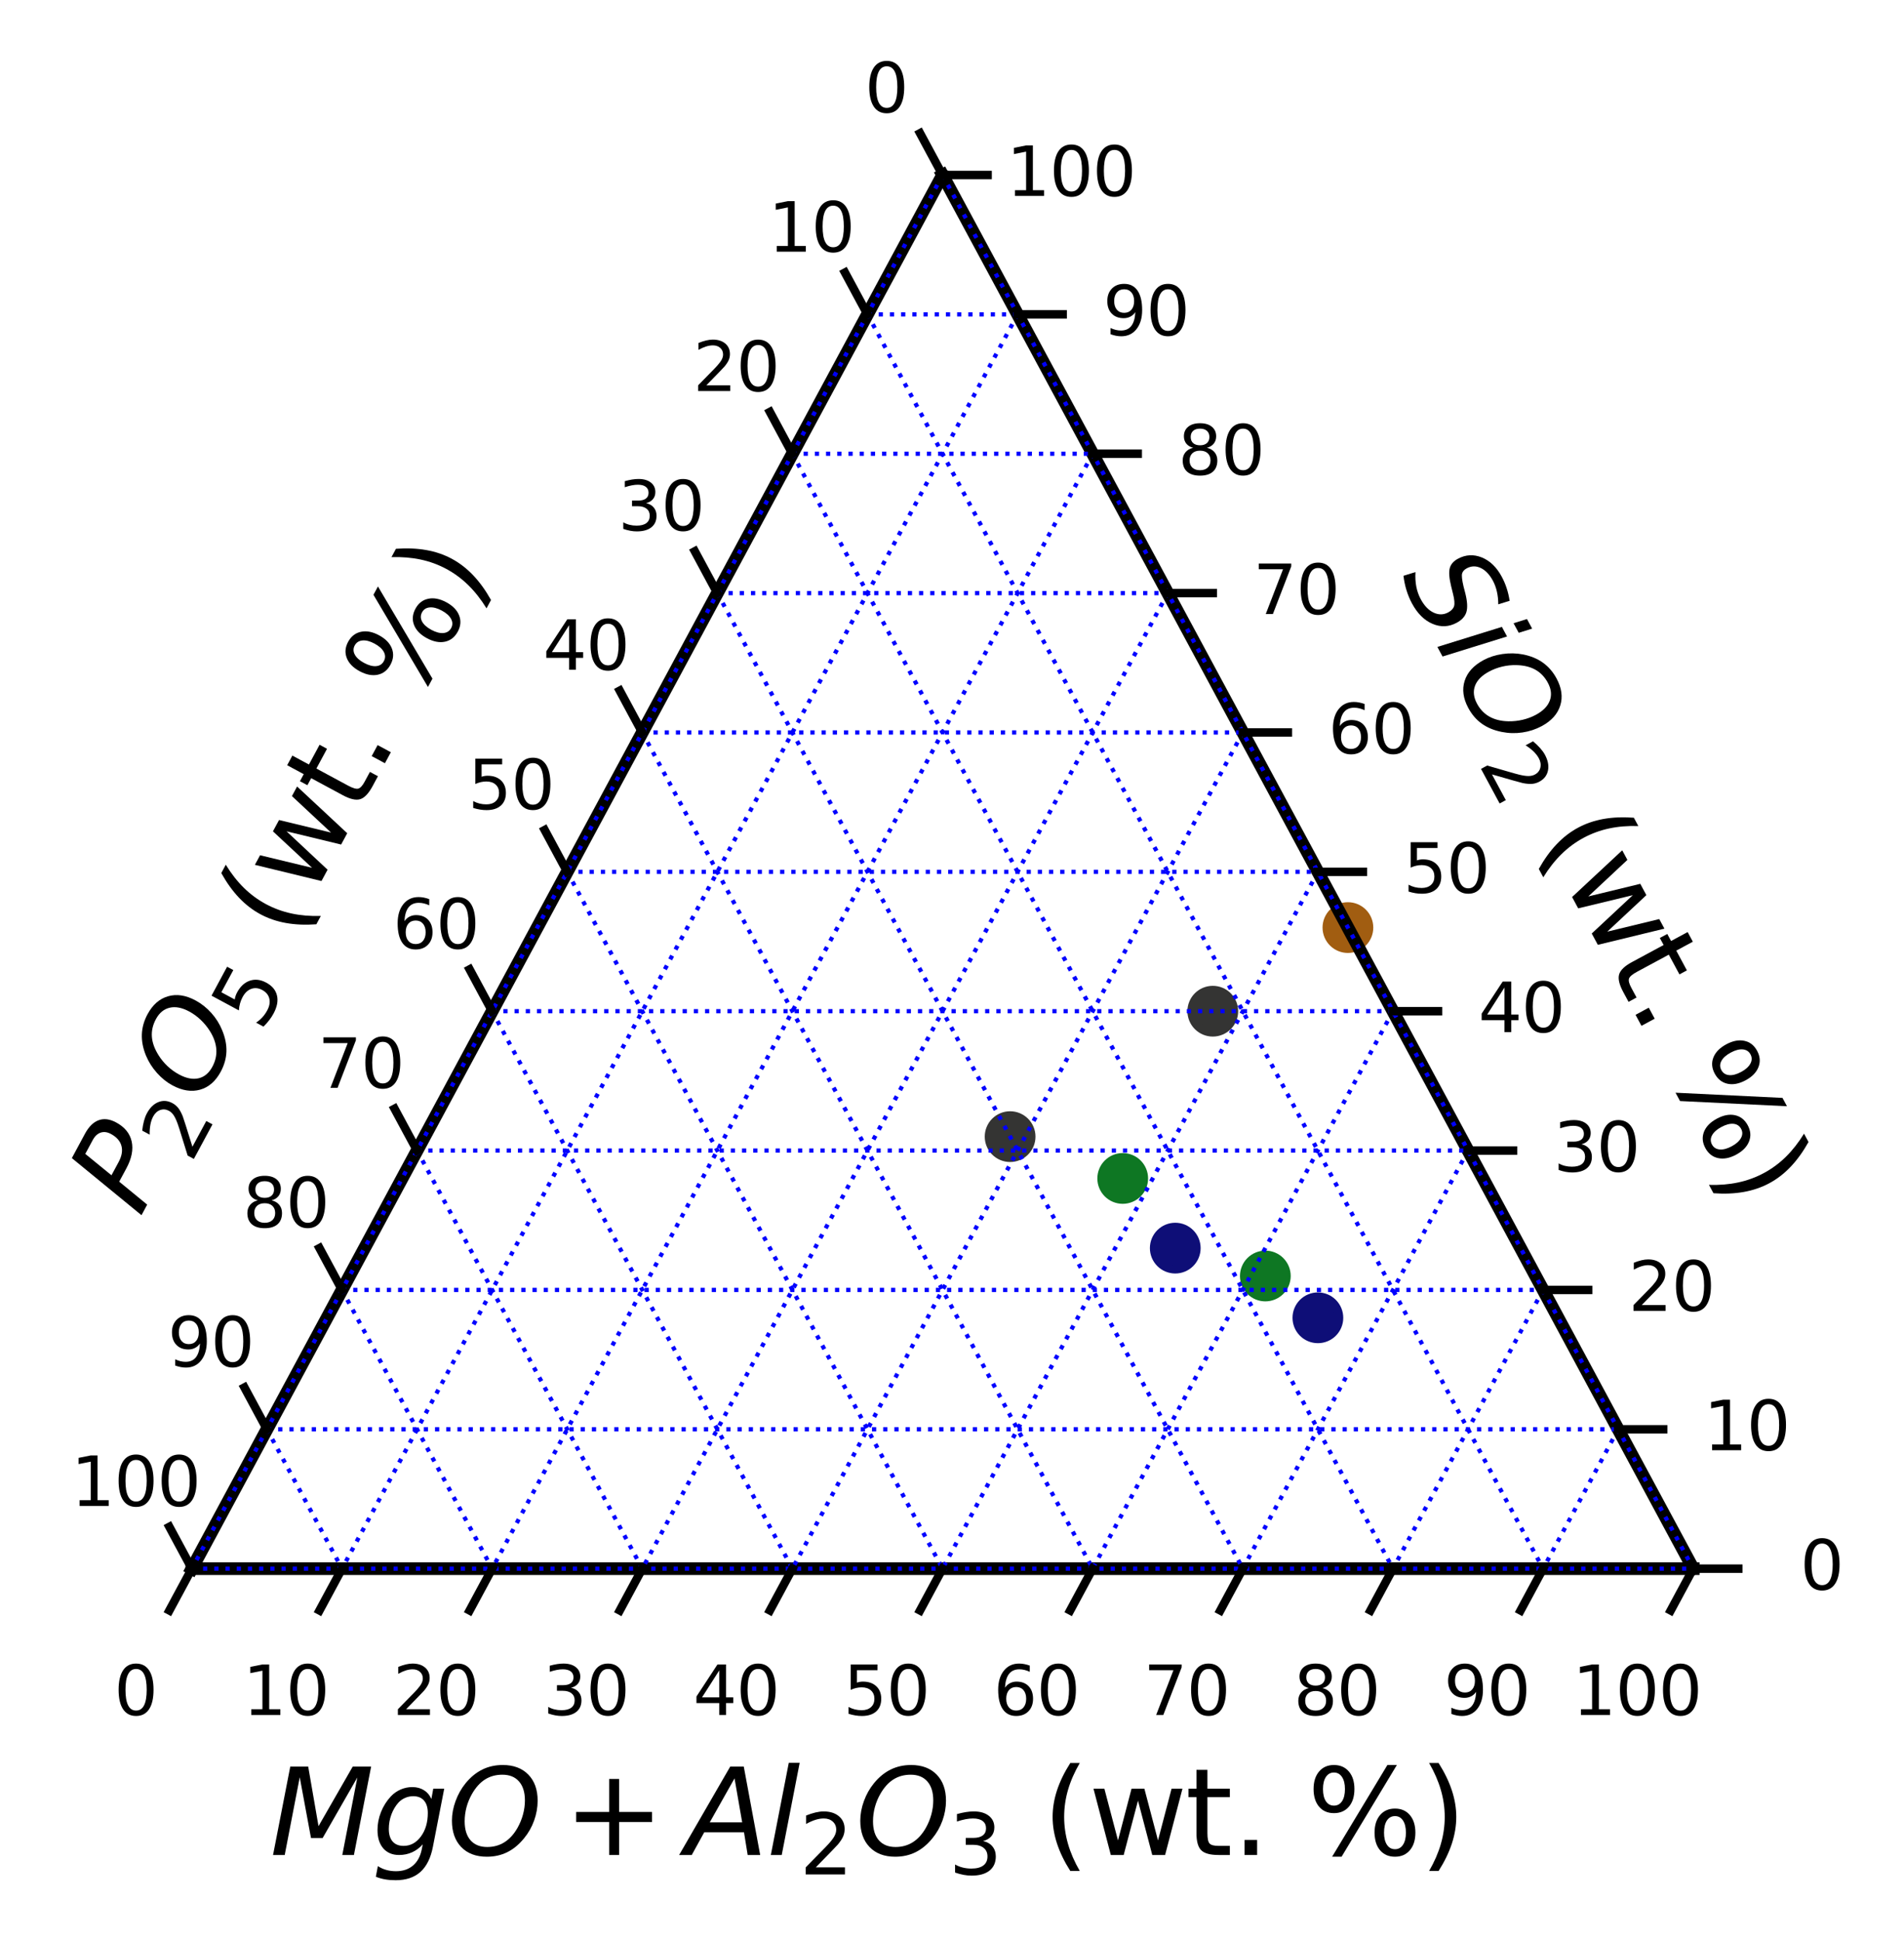 <?xml version="1.0" encoding="utf-8" standalone="no"?>
<!DOCTYPE svg PUBLIC "-//W3C//DTD SVG 1.1//EN"
  "http://www.w3.org/Graphics/SVG/1.1/DTD/svg11.dtd">
<svg xmlns:xlink="http://www.w3.org/1999/xlink" width="225.162pt" height="229.459pt" viewBox="0 0 225.162 229.459" xmlns="http://www.w3.org/2000/svg" version="1.1">
 <defs>
  <style type="text/css">*{stroke-linejoin: round; stroke-linecap: butt}</style>
 </defs>
 <g id="figure_1">
  <g id="patch_1">
   <path d="M 0 229.459 
L 225.162 229.459 
L 225.162 0 
L 0 0 
z
" style="fill: #ffffff"/>
  </g>
  <g id="axes_1">
   <g id="patch_2">
    <path d="M 200.236 185.463 
L 111.464 20.693 
L 22.691 185.463 
z
" clip-path="url(#pfdb147fdf9)" style="fill: #ffffff; opacity: 0.7; stroke: #ffffff; stroke-linejoin: miter"/>
   </g>
   <g id="PathCollection_1">
    <defs>
     <path id="me66c48fd98" d="M 0 2.5 
C 0.663 2.5 1.299 2.237 1.768 1.768 
C 2.237 1.299 2.5 0.663 2.5 0 
C 2.5 -0.663 2.237 -1.299 1.768 -1.768 
C 1.299 -2.237 0.663 -2.5 0 -2.5 
C -0.663 -2.5 -1.299 -2.237 -1.768 -1.768 
C -2.237 -1.299 -2.5 -0.663 -2.5 0 
C -2.5 0.663 -2.237 1.299 -1.768 1.768 
C -1.299 2.237 -0.663 2.5 0 2.5 
z
" style="stroke: #0e0e77"/>
    </defs>
    <g clip-path="url(#pfdb147fdf9)">
     <use xlink:href="#me66c48fd98" x="155.85" y="155.805" style="fill: #0e0e77; stroke: #0e0e77"/>
     <use xlink:href="#me66c48fd98" x="138.983" y="147.566" style="fill: #0e0e77; stroke: #0e0e77"/>
    </g>
   </g>
   <g id="PathCollection_2">
    <defs>
     <path id="mbbf8be7f3f" d="M 0 2.5 
C 0.663 2.5 1.299 2.237 1.768 1.768 
C 2.237 1.299 2.5 0.663 2.5 0 
C 2.5 -0.663 2.237 -1.299 1.768 -1.768 
C 1.299 -2.237 0.663 -2.5 0 -2.5 
C -0.663 -2.5 -1.299 -2.237 -1.768 -1.768 
C -2.237 -1.299 -2.5 -0.663 -2.5 0 
C -2.5 0.663 -2.237 1.299 -1.768 1.768 
C -1.299 2.237 -0.663 2.5 0 2.5 
z
" style="stroke: #0e7723"/>
    </defs>
    <g clip-path="url(#pfdb147fdf9)">
     <use xlink:href="#mbbf8be7f3f" x="149.636" y="150.862" style="fill: #0e7723; stroke: #0e7723"/>
     <use xlink:href="#mbbf8be7f3f" x="132.769" y="139.328" style="fill: #0e7723; stroke: #0e7723"/>
    </g>
   </g>
   <g id="PathCollection_3">
    <defs>
     <path id="m3e934ba35f" d="M 0 2.5 
C 0.663 2.5 1.299 2.237 1.768 1.768 
C 2.237 1.299 2.5 0.663 2.5 0 
C 2.5 -0.663 2.237 -1.299 1.768 -1.768 
C 1.299 -2.237 0.663 -2.5 0 -2.5 
C -0.663 -2.5 -1.299 -2.237 -1.768 -1.768 
C -2.237 -1.299 -2.5 -0.663 -2.5 0 
C -2.5 0.663 -2.237 1.299 -1.768 1.768 
C -1.299 2.237 -0.663 2.5 0 2.5 
z
" style="stroke: #a15d11"/>
    </defs>
    <g clip-path="url(#pfdb147fdf9)">
     <use xlink:href="#m3e934ba35f" x="159.401" y="109.669" style="fill: #a15d11; stroke: #a15d11"/>
    </g>
   </g>
   <g id="PathCollection_4">
    <defs>
     <path id="m6545274d21" d="M 0 2.5 
C 0.663 2.5 1.299 2.237 1.768 1.768 
C 2.237 1.299 2.5 0.663 2.5 0 
C 2.5 -0.663 2.237 -1.299 1.768 -1.768 
C 1.299 -2.237 0.663 -2.5 0 -2.5 
C -0.663 -2.5 -1.299 -2.237 -1.768 -1.768 
C -2.237 -1.299 -2.5 -0.663 -2.5 0 
C -2.5 0.663 -2.237 1.299 -1.768 1.768 
C -1.299 2.237 -0.663 2.5 0 2.5 
z
" style="stroke: #343433"/>
    </defs>
    <g clip-path="url(#pfdb147fdf9)">
     <use xlink:href="#m6545274d21" x="119.453" y="134.385" style="fill: #343433; stroke: #343433"/>
     <use xlink:href="#m6545274d21" x="143.422" y="119.555" style="fill: #343433; stroke: #343433"/>
    </g>
   </g>
   <g id="line2d_1">
    <path d="M 22.691 185.463 
L 200.236 185.463 
" clip-path="url(#pfdb147fdf9)" style="fill: none; stroke: #000000; stroke-width: 1.5; stroke-linecap: square"/>
   </g>
   <g id="line2d_2">
    <path d="M 111.464 20.693 
L 22.691 185.463 
" clip-path="url(#pfdb147fdf9)" style="fill: none; stroke: #000000; stroke-width: 1.5; stroke-linecap: square"/>
   </g>
   <g id="line2d_3">
    <path d="M 111.464 20.693 
L 200.236 185.463 
" clip-path="url(#pfdb147fdf9)" style="fill: none; stroke: #000000; stroke-width: 1.5; stroke-linecap: square"/>
   </g>
   <g id="line2d_4">
    <path d="M 22.691 185.463 
L 200.236 185.463 
" clip-path="url(#pfdb147fdf9)" style="fill: none; stroke-dasharray: 0.5,0.825; stroke-dashoffset: 0; stroke: #0000ff; stroke-width: 0.5"/>
   </g>
   <g id="line2d_5">
    <path d="M 31.568 168.986 
L 191.359 168.986 
" clip-path="url(#pfdb147fdf9)" style="fill: none; stroke-dasharray: 0.5,0.825; stroke-dashoffset: 0; stroke: #0000ff; stroke-width: 0.5"/>
   </g>
   <g id="line2d_6">
    <path d="M 40.446 152.509 
L 182.482 152.509 
" clip-path="url(#pfdb147fdf9)" style="fill: none; stroke-dasharray: 0.5,0.825; stroke-dashoffset: 0; stroke: #0000ff; stroke-width: 0.5"/>
   </g>
   <g id="line2d_7">
    <path d="M 49.323 136.032 
L 173.605 136.032 
" clip-path="url(#pfdb147fdf9)" style="fill: none; stroke-dasharray: 0.5,0.825; stroke-dashoffset: 0; stroke: #0000ff; stroke-width: 0.5"/>
   </g>
   <g id="line2d_8">
    <path d="M 58.2 119.555 
L 164.727 119.555 
" clip-path="url(#pfdb147fdf9)" style="fill: none; stroke-dasharray: 0.5,0.825; stroke-dashoffset: 0; stroke: #0000ff; stroke-width: 0.5"/>
   </g>
   <g id="line2d_9">
    <path d="M 67.077 103.078 
L 155.85 103.078 
" clip-path="url(#pfdb147fdf9)" style="fill: none; stroke-dasharray: 0.5,0.825; stroke-dashoffset: 0; stroke: #0000ff; stroke-width: 0.5"/>
   </g>
   <g id="line2d_10">
    <path d="M 75.955 86.601 
L 146.973 86.601 
" clip-path="url(#pfdb147fdf9)" style="fill: none; stroke-dasharray: 0.5,0.825; stroke-dashoffset: 0; stroke: #0000ff; stroke-width: 0.5"/>
   </g>
   <g id="line2d_11">
    <path d="M 84.832 70.124 
L 138.096 70.124 
" clip-path="url(#pfdb147fdf9)" style="fill: none; stroke-dasharray: 0.5,0.825; stroke-dashoffset: 0; stroke: #0000ff; stroke-width: 0.5"/>
   </g>
   <g id="line2d_12">
    <path d="M 93.709 53.647 
L 129.218 53.647 
" clip-path="url(#pfdb147fdf9)" style="fill: none; stroke-dasharray: 0.5,0.825; stroke-dashoffset: 0; stroke: #0000ff; stroke-width: 0.5"/>
   </g>
   <g id="line2d_13">
    <path d="M 102.586 37.17 
L 120.341 37.17 
" clip-path="url(#pfdb147fdf9)" style="fill: none; stroke-dasharray: 0.5,0.825; stroke-dashoffset: 0; stroke: #0000ff; stroke-width: 0.5"/>
   </g>
   <g id="line2d_14">
    <path d="M 111.464 20.693 
L 22.691 185.463 
" clip-path="url(#pfdb147fdf9)" style="fill: none; stroke-dasharray: 0.5,0.825; stroke-dashoffset: 0; stroke: #0000ff; stroke-width: 0.5"/>
   </g>
   <g id="line2d_15">
    <path d="M 111.464 20.693 
L 200.236 185.463 
" clip-path="url(#pfdb147fdf9)" style="fill: none; stroke-dasharray: 0.5,0.825; stroke-dashoffset: 0; stroke: #0000ff; stroke-width: 0.5"/>
   </g>
   <g id="line2d_16">
    <path d="M 120.341 37.17 
L 40.446 185.463 
" clip-path="url(#pfdb147fdf9)" style="fill: none; stroke-dasharray: 0.5,0.825; stroke-dashoffset: 0; stroke: #0000ff; stroke-width: 0.5"/>
   </g>
   <g id="line2d_17">
    <path d="M 102.586 37.17 
L 182.482 185.463 
" clip-path="url(#pfdb147fdf9)" style="fill: none; stroke-dasharray: 0.5,0.825; stroke-dashoffset: 0; stroke: #0000ff; stroke-width: 0.5"/>
   </g>
   <g id="line2d_18">
    <path d="M 129.218 53.647 
L 58.2 185.463 
" clip-path="url(#pfdb147fdf9)" style="fill: none; stroke-dasharray: 0.5,0.825; stroke-dashoffset: 0; stroke: #0000ff; stroke-width: 0.5"/>
   </g>
   <g id="line2d_19">
    <path d="M 93.709 53.647 
L 164.727 185.463 
" clip-path="url(#pfdb147fdf9)" style="fill: none; stroke-dasharray: 0.5,0.825; stroke-dashoffset: 0; stroke: #0000ff; stroke-width: 0.5"/>
   </g>
   <g id="line2d_20">
    <path d="M 138.096 70.124 
L 75.955 185.463 
" clip-path="url(#pfdb147fdf9)" style="fill: none; stroke-dasharray: 0.5,0.825; stroke-dashoffset: 0; stroke: #0000ff; stroke-width: 0.5"/>
   </g>
   <g id="line2d_21">
    <path d="M 84.832 70.124 
L 146.973 185.463 
" clip-path="url(#pfdb147fdf9)" style="fill: none; stroke-dasharray: 0.5,0.825; stroke-dashoffset: 0; stroke: #0000ff; stroke-width: 0.5"/>
   </g>
   <g id="line2d_22">
    <path d="M 146.973 86.601 
L 93.709 185.463 
" clip-path="url(#pfdb147fdf9)" style="fill: none; stroke-dasharray: 0.5,0.825; stroke-dashoffset: 0; stroke: #0000ff; stroke-width: 0.5"/>
   </g>
   <g id="line2d_23">
    <path d="M 75.955 86.601 
L 129.218 185.463 
" clip-path="url(#pfdb147fdf9)" style="fill: none; stroke-dasharray: 0.5,0.825; stroke-dashoffset: 0; stroke: #0000ff; stroke-width: 0.5"/>
   </g>
   <g id="line2d_24">
    <path d="M 155.85 103.078 
L 111.464 185.463 
" clip-path="url(#pfdb147fdf9)" style="fill: none; stroke-dasharray: 0.5,0.825; stroke-dashoffset: 0; stroke: #0000ff; stroke-width: 0.5"/>
   </g>
   <g id="line2d_25">
    <path d="M 67.077 103.078 
L 111.464 185.463 
" clip-path="url(#pfdb147fdf9)" style="fill: none; stroke-dasharray: 0.5,0.825; stroke-dashoffset: 0; stroke: #0000ff; stroke-width: 0.5"/>
   </g>
   <g id="line2d_26">
    <path d="M 164.727 119.555 
L 129.218 185.463 
" clip-path="url(#pfdb147fdf9)" style="fill: none; stroke-dasharray: 0.5,0.825; stroke-dashoffset: 0; stroke: #0000ff; stroke-width: 0.5"/>
   </g>
   <g id="line2d_27">
    <path d="M 58.2 119.555 
L 93.709 185.463 
" clip-path="url(#pfdb147fdf9)" style="fill: none; stroke-dasharray: 0.5,0.825; stroke-dashoffset: 0; stroke: #0000ff; stroke-width: 0.5"/>
   </g>
   <g id="line2d_28">
    <path d="M 173.605 136.032 
L 146.973 185.463 
" clip-path="url(#pfdb147fdf9)" style="fill: none; stroke-dasharray: 0.5,0.825; stroke-dashoffset: 0; stroke: #0000ff; stroke-width: 0.5"/>
   </g>
   <g id="line2d_29">
    <path d="M 49.323 136.032 
L 75.955 185.463 
" clip-path="url(#pfdb147fdf9)" style="fill: none; stroke-dasharray: 0.5,0.825; stroke-dashoffset: 0; stroke: #0000ff; stroke-width: 0.5"/>
   </g>
   <g id="line2d_30">
    <path d="M 182.482 152.509 
L 164.727 185.463 
" clip-path="url(#pfdb147fdf9)" style="fill: none; stroke-dasharray: 0.5,0.825; stroke-dashoffset: 0; stroke: #0000ff; stroke-width: 0.5"/>
   </g>
   <g id="line2d_31">
    <path d="M 40.446 152.509 
L 58.2 185.463 
" clip-path="url(#pfdb147fdf9)" style="fill: none; stroke-dasharray: 0.5,0.825; stroke-dashoffset: 0; stroke: #0000ff; stroke-width: 0.5"/>
   </g>
   <g id="line2d_32">
    <path d="M 191.359 168.986 
L 182.482 185.463 
" clip-path="url(#pfdb147fdf9)" style="fill: none; stroke-dasharray: 0.5,0.825; stroke-dashoffset: 0; stroke: #0000ff; stroke-width: 0.5"/>
   </g>
   <g id="line2d_33">
    <path d="M 31.568 168.986 
L 40.446 185.463 
" clip-path="url(#pfdb147fdf9)" style="fill: none; stroke-dasharray: 0.5,0.825; stroke-dashoffset: 0; stroke: #0000ff; stroke-width: 0.5"/>
   </g>
   <g id="line2d_34">
    <path d="M 200.236 185.463 
L 200.236 185.463 
" clip-path="url(#pfdb147fdf9)" style="fill: none; stroke-dasharray: 0.5,0.825; stroke-dashoffset: 0; stroke: #0000ff; stroke-width: 0.5"/>
   </g>
   <g id="line2d_35">
    <path d="M 22.691 185.463 
L 22.691 185.463 
" clip-path="url(#pfdb147fdf9)" style="fill: none; stroke-dasharray: 0.5,0.825; stroke-dashoffset: 0; stroke: #0000ff; stroke-width: 0.5"/>
   </g>
   <g id="line2d_36">
    <path d="M 200.236 185.463 
L 205.563 185.463 
" clip-path="url(#pfdb147fdf9)" style="fill: none; stroke: #000000; stroke-linecap: square"/>
   </g>
   <g id="line2d_37">
    <path d="M 191.359 168.986 
L 196.686 168.986 
" clip-path="url(#pfdb147fdf9)" style="fill: none; stroke: #000000; stroke-linecap: square"/>
   </g>
   <g id="line2d_38">
    <path d="M 182.482 152.509 
L 187.808 152.509 
" clip-path="url(#pfdb147fdf9)" style="fill: none; stroke: #000000; stroke-linecap: square"/>
   </g>
   <g id="line2d_39">
    <path d="M 173.605 136.032 
L 178.931 136.032 
" clip-path="url(#pfdb147fdf9)" style="fill: none; stroke: #000000; stroke-linecap: square"/>
   </g>
   <g id="line2d_40">
    <path d="M 164.727 119.555 
L 170.054 119.555 
" clip-path="url(#pfdb147fdf9)" style="fill: none; stroke: #000000; stroke-linecap: square"/>
   </g>
   <g id="line2d_41">
    <path d="M 155.85 103.078 
L 161.176 103.078 
" clip-path="url(#pfdb147fdf9)" style="fill: none; stroke: #000000; stroke-linecap: square"/>
   </g>
   <g id="line2d_42">
    <path d="M 146.973 86.601 
L 152.299 86.601 
" clip-path="url(#pfdb147fdf9)" style="fill: none; stroke: #000000; stroke-linecap: square"/>
   </g>
   <g id="line2d_43">
    <path d="M 138.096 70.124 
L 143.422 70.124 
" clip-path="url(#pfdb147fdf9)" style="fill: none; stroke: #000000; stroke-linecap: square"/>
   </g>
   <g id="line2d_44">
    <path d="M 129.218 53.647 
L 134.545 53.647 
" clip-path="url(#pfdb147fdf9)" style="fill: none; stroke: #000000; stroke-linecap: square"/>
   </g>
   <g id="line2d_45">
    <path d="M 120.341 37.17 
L 125.667 37.17 
" clip-path="url(#pfdb147fdf9)" style="fill: none; stroke: #000000; stroke-linecap: square"/>
   </g>
   <g id="line2d_46">
    <path d="M 111.464 20.693 
L 116.79 20.693 
" clip-path="url(#pfdb147fdf9)" style="fill: none; stroke: #000000; stroke-linecap: square"/>
   </g>
   <g id="line2d_47">
    <path d="M 22.691 185.463 
L 20.028 180.52 
" clip-path="url(#pfdb147fdf9)" style="fill: none; stroke: #000000; stroke-linecap: square"/>
   </g>
   <g id="line2d_48">
    <path d="M 31.568 168.986 
L 28.905 164.043 
" clip-path="url(#pfdb147fdf9)" style="fill: none; stroke: #000000; stroke-linecap: square"/>
   </g>
   <g id="line2d_49">
    <path d="M 40.446 152.509 
L 37.782 147.566 
" clip-path="url(#pfdb147fdf9)" style="fill: none; stroke: #000000; stroke-linecap: square"/>
   </g>
   <g id="line2d_50">
    <path d="M 49.323 136.032 
L 46.66 131.089 
" clip-path="url(#pfdb147fdf9)" style="fill: none; stroke: #000000; stroke-linecap: square"/>
   </g>
   <g id="line2d_51">
    <path d="M 58.2 119.555 
L 55.537 114.612 
" clip-path="url(#pfdb147fdf9)" style="fill: none; stroke: #000000; stroke-linecap: square"/>
   </g>
   <g id="line2d_52">
    <path d="M 67.077 103.078 
L 64.414 98.135 
" clip-path="url(#pfdb147fdf9)" style="fill: none; stroke: #000000; stroke-linecap: square"/>
   </g>
   <g id="line2d_53">
    <path d="M 75.955 86.601 
L 73.291 81.658 
" clip-path="url(#pfdb147fdf9)" style="fill: none; stroke: #000000; stroke-linecap: square"/>
   </g>
   <g id="line2d_54">
    <path d="M 84.832 70.124 
L 82.169 65.181 
" clip-path="url(#pfdb147fdf9)" style="fill: none; stroke: #000000; stroke-linecap: square"/>
   </g>
   <g id="line2d_55">
    <path d="M 93.709 53.647 
L 91.046 48.704 
" clip-path="url(#pfdb147fdf9)" style="fill: none; stroke: #000000; stroke-linecap: square"/>
   </g>
   <g id="line2d_56">
    <path d="M 102.586 37.17 
L 99.923 32.227 
" clip-path="url(#pfdb147fdf9)" style="fill: none; stroke: #000000; stroke-linecap: square"/>
   </g>
   <g id="line2d_57">
    <path d="M 111.464 20.693 
L 108.801 15.75 
" clip-path="url(#pfdb147fdf9)" style="fill: none; stroke: #000000; stroke-linecap: square"/>
   </g>
   <g id="line2d_58">
    <path d="M 22.691 185.463 
L 20.028 190.406 
" clip-path="url(#pfdb147fdf9)" style="fill: none; stroke: #000000; stroke-linecap: square"/>
   </g>
   <g id="line2d_59">
    <path d="M 40.446 185.463 
L 37.782 190.406 
" clip-path="url(#pfdb147fdf9)" style="fill: none; stroke: #000000; stroke-linecap: square"/>
   </g>
   <g id="line2d_60">
    <path d="M 58.2 185.463 
L 55.537 190.406 
" clip-path="url(#pfdb147fdf9)" style="fill: none; stroke: #000000; stroke-linecap: square"/>
   </g>
   <g id="line2d_61">
    <path d="M 75.955 185.463 
L 73.291 190.406 
" clip-path="url(#pfdb147fdf9)" style="fill: none; stroke: #000000; stroke-linecap: square"/>
   </g>
   <g id="line2d_62">
    <path d="M 93.709 185.463 
L 91.046 190.406 
" clip-path="url(#pfdb147fdf9)" style="fill: none; stroke: #000000; stroke-linecap: square"/>
   </g>
   <g id="line2d_63">
    <path d="M 111.464 185.463 
L 108.801 190.406 
" clip-path="url(#pfdb147fdf9)" style="fill: none; stroke: #000000; stroke-linecap: square"/>
   </g>
   <g id="line2d_64">
    <path d="M 129.218 185.463 
L 126.555 190.406 
" clip-path="url(#pfdb147fdf9)" style="fill: none; stroke: #000000; stroke-linecap: square"/>
   </g>
   <g id="line2d_65">
    <path d="M 146.973 185.463 
L 144.31 190.406 
" clip-path="url(#pfdb147fdf9)" style="fill: none; stroke: #000000; stroke-linecap: square"/>
   </g>
   <g id="line2d_66">
    <path d="M 164.727 185.463 
L 162.064 190.406 
" clip-path="url(#pfdb147fdf9)" style="fill: none; stroke: #000000; stroke-linecap: square"/>
   </g>
   <g id="line2d_67">
    <path d="M 182.482 185.463 
L 179.819 190.406 
" clip-path="url(#pfdb147fdf9)" style="fill: none; stroke: #000000; stroke-linecap: square"/>
   </g>
   <g id="line2d_68">
    <path d="M 200.236 185.463 
L 197.573 190.406 
" clip-path="url(#pfdb147fdf9)" style="fill: none; stroke: #000000; stroke-linecap: square"/>
   </g>
   <g id="text_1">
    <!-- 0 -->
    <g transform="translate(212.872 187.935) scale(0.08 -0.08)">
     <defs>
      <path id="DejaVuSans-30" d="M 2034 4250 
Q 1547 4250 1301 3770 
Q 1056 3291 1056 2328 
Q 1056 1369 1301 889 
Q 1547 409 2034 409 
Q 2525 409 2770 889 
Q 3016 1369 3016 2328 
Q 3016 3291 2770 3770 
Q 2525 4250 2034 4250 
z
M 2034 4750 
Q 2819 4750 3233 4129 
Q 3647 3509 3647 2328 
Q 3647 1150 3233 529 
Q 2819 -91 2034 -91 
Q 1250 -91 836 529 
Q 422 1150 422 2328 
Q 422 3509 836 4129 
Q 1250 4750 2034 4750 
z
" transform="scale(0.016)"/>
     </defs>
     <use xlink:href="#DejaVuSans-30"/>
    </g>
   </g>
   <g id="text_2">
    <!-- 10 -->
    <g transform="translate(201.449 171.458) scale(0.08 -0.08)">
     <defs>
      <path id="DejaVuSans-31" d="M 794 531 
L 1825 531 
L 1825 4091 
L 703 3866 
L 703 4441 
L 1819 4666 
L 2450 4666 
L 2450 531 
L 3481 531 
L 3481 0 
L 794 0 
L 794 531 
z
" transform="scale(0.016)"/>
     </defs>
     <use xlink:href="#DejaVuSans-31"/>
     <use xlink:href="#DejaVuSans-30" x="63.623"/>
    </g>
   </g>
   <g id="text_3">
    <!-- 20 -->
    <g transform="translate(192.572 154.981) scale(0.08 -0.08)">
     <defs>
      <path id="DejaVuSans-32" d="M 1228 531 
L 3431 531 
L 3431 0 
L 469 0 
L 469 531 
Q 828 903 1448 1529 
Q 2069 2156 2228 2338 
Q 2531 2678 2651 2914 
Q 2772 3150 2772 3378 
Q 2772 3750 2511 3984 
Q 2250 4219 1831 4219 
Q 1534 4219 1204 4116 
Q 875 4013 500 3803 
L 500 4441 
Q 881 4594 1212 4672 
Q 1544 4750 1819 4750 
Q 2544 4750 2975 4387 
Q 3406 4025 3406 3419 
Q 3406 3131 3298 2873 
Q 3191 2616 2906 2266 
Q 2828 2175 2409 1742 
Q 1991 1309 1228 531 
z
" transform="scale(0.016)"/>
     </defs>
     <use xlink:href="#DejaVuSans-32"/>
     <use xlink:href="#DejaVuSans-30" x="63.623"/>
    </g>
   </g>
   <g id="text_4">
    <!-- 30 -->
    <g transform="translate(183.695 138.504) scale(0.08 -0.08)">
     <defs>
      <path id="DejaVuSans-33" d="M 2597 2516 
Q 3050 2419 3304 2112 
Q 3559 1806 3559 1356 
Q 3559 666 3084 287 
Q 2609 -91 1734 -91 
Q 1441 -91 1130 -33 
Q 819 25 488 141 
L 488 750 
Q 750 597 1062 519 
Q 1375 441 1716 441 
Q 2309 441 2620 675 
Q 2931 909 2931 1356 
Q 2931 1769 2642 2001 
Q 2353 2234 1838 2234 
L 1294 2234 
L 1294 2753 
L 1863 2753 
Q 2328 2753 2575 2939 
Q 2822 3125 2822 3475 
Q 2822 3834 2567 4026 
Q 2313 4219 1838 4219 
Q 1578 4219 1281 4162 
Q 984 4106 628 3988 
L 628 4550 
Q 988 4650 1302 4700 
Q 1616 4750 1894 4750 
Q 2613 4750 3031 4423 
Q 3450 4097 3450 3541 
Q 3450 3153 3228 2886 
Q 3006 2619 2597 2516 
z
" transform="scale(0.016)"/>
     </defs>
     <use xlink:href="#DejaVuSans-33"/>
     <use xlink:href="#DejaVuSans-30" x="63.623"/>
    </g>
   </g>
   <g id="text_5">
    <!-- 40 -->
    <g transform="translate(174.817 122.027) scale(0.08 -0.08)">
     <defs>
      <path id="DejaVuSans-34" d="M 2419 4116 
L 825 1625 
L 2419 1625 
L 2419 4116 
z
M 2253 4666 
L 3047 4666 
L 3047 1625 
L 3713 1625 
L 3713 1100 
L 3047 1100 
L 3047 0 
L 2419 0 
L 2419 1100 
L 313 1100 
L 313 1709 
L 2253 4666 
z
" transform="scale(0.016)"/>
     </defs>
     <use xlink:href="#DejaVuSans-34"/>
     <use xlink:href="#DejaVuSans-30" x="63.623"/>
    </g>
   </g>
   <g id="text_6">
    <!-- 50 -->
    <g transform="translate(165.94 105.55) scale(0.08 -0.08)">
     <defs>
      <path id="DejaVuSans-35" d="M 691 4666 
L 3169 4666 
L 3169 4134 
L 1269 4134 
L 1269 2991 
Q 1406 3038 1543 3061 
Q 1681 3084 1819 3084 
Q 2600 3084 3056 2656 
Q 3513 2228 3513 1497 
Q 3513 744 3044 326 
Q 2575 -91 1722 -91 
Q 1428 -91 1123 -41 
Q 819 9 494 109 
L 494 744 
Q 775 591 1075 516 
Q 1375 441 1709 441 
Q 2250 441 2565 725 
Q 2881 1009 2881 1497 
Q 2881 1984 2565 2268 
Q 2250 2553 1709 2553 
Q 1456 2553 1204 2497 
Q 953 2441 691 2322 
L 691 4666 
z
" transform="scale(0.016)"/>
     </defs>
     <use xlink:href="#DejaVuSans-35"/>
     <use xlink:href="#DejaVuSans-30" x="63.623"/>
    </g>
   </g>
   <g id="text_7">
    <!-- 60 -->
    <g transform="translate(157.063 89.073) scale(0.08 -0.08)">
     <defs>
      <path id="DejaVuSans-36" d="M 2113 2584 
Q 1688 2584 1439 2293 
Q 1191 2003 1191 1497 
Q 1191 994 1439 701 
Q 1688 409 2113 409 
Q 2538 409 2786 701 
Q 3034 994 3034 1497 
Q 3034 2003 2786 2293 
Q 2538 2584 2113 2584 
z
M 3366 4563 
L 3366 3988 
Q 3128 4100 2886 4159 
Q 2644 4219 2406 4219 
Q 1781 4219 1451 3797 
Q 1122 3375 1075 2522 
Q 1259 2794 1537 2939 
Q 1816 3084 2150 3084 
Q 2853 3084 3261 2657 
Q 3669 2231 3669 1497 
Q 3669 778 3244 343 
Q 2819 -91 2113 -91 
Q 1303 -91 875 529 
Q 447 1150 447 2328 
Q 447 3434 972 4092 
Q 1497 4750 2381 4750 
Q 2619 4750 2861 4703 
Q 3103 4656 3366 4563 
z
" transform="scale(0.016)"/>
     </defs>
     <use xlink:href="#DejaVuSans-36"/>
     <use xlink:href="#DejaVuSans-30" x="63.623"/>
    </g>
   </g>
   <g id="text_8">
    <!-- 70 -->
    <g transform="translate(148.186 72.596) scale(0.08 -0.08)">
     <defs>
      <path id="DejaVuSans-37" d="M 525 4666 
L 3525 4666 
L 3525 4397 
L 1831 0 
L 1172 0 
L 2766 4134 
L 525 4134 
L 525 4666 
z
" transform="scale(0.016)"/>
     </defs>
     <use xlink:href="#DejaVuSans-37"/>
     <use xlink:href="#DejaVuSans-30" x="63.623"/>
    </g>
   </g>
   <g id="text_9">
    <!-- 80 -->
    <g transform="translate(139.308 56.119) scale(0.08 -0.08)">
     <defs>
      <path id="DejaVuSans-38" d="M 2034 2216 
Q 1584 2216 1326 1975 
Q 1069 1734 1069 1313 
Q 1069 891 1326 650 
Q 1584 409 2034 409 
Q 2484 409 2743 651 
Q 3003 894 3003 1313 
Q 3003 1734 2745 1975 
Q 2488 2216 2034 2216 
z
M 1403 2484 
Q 997 2584 770 2862 
Q 544 3141 544 3541 
Q 544 4100 942 4425 
Q 1341 4750 2034 4750 
Q 2731 4750 3128 4425 
Q 3525 4100 3525 3541 
Q 3525 3141 3298 2862 
Q 3072 2584 2669 2484 
Q 3125 2378 3379 2068 
Q 3634 1759 3634 1313 
Q 3634 634 3220 271 
Q 2806 -91 2034 -91 
Q 1263 -91 848 271 
Q 434 634 434 1313 
Q 434 1759 690 2068 
Q 947 2378 1403 2484 
z
M 1172 3481 
Q 1172 3119 1398 2916 
Q 1625 2713 2034 2713 
Q 2441 2713 2670 2916 
Q 2900 3119 2900 3481 
Q 2900 3844 2670 4047 
Q 2441 4250 2034 4250 
Q 1625 4250 1398 4047 
Q 1172 3844 1172 3481 
z
" transform="scale(0.016)"/>
     </defs>
     <use xlink:href="#DejaVuSans-38"/>
     <use xlink:href="#DejaVuSans-30" x="63.623"/>
    </g>
   </g>
   <g id="text_10">
    <!-- 90 -->
    <g transform="translate(130.431 39.642) scale(0.08 -0.08)">
     <defs>
      <path id="DejaVuSans-39" d="M 703 97 
L 703 672 
Q 941 559 1184 500 
Q 1428 441 1663 441 
Q 2288 441 2617 861 
Q 2947 1281 2994 2138 
Q 2813 1869 2534 1725 
Q 2256 1581 1919 1581 
Q 1219 1581 811 2004 
Q 403 2428 403 3163 
Q 403 3881 828 4315 
Q 1253 4750 1959 4750 
Q 2769 4750 3195 4129 
Q 3622 3509 3622 2328 
Q 3622 1225 3098 567 
Q 2575 -91 1691 -91 
Q 1453 -91 1209 -44 
Q 966 3 703 97 
z
M 1959 2075 
Q 2384 2075 2632 2365 
Q 2881 2656 2881 3163 
Q 2881 3666 2632 3958 
Q 2384 4250 1959 4250 
Q 1534 4250 1286 3958 
Q 1038 3666 1038 3163 
Q 1038 2656 1286 2365 
Q 1534 2075 1959 2075 
z
" transform="scale(0.016)"/>
     </defs>
     <use xlink:href="#DejaVuSans-39"/>
     <use xlink:href="#DejaVuSans-30" x="63.623"/>
    </g>
   </g>
   <g id="text_11">
    <!-- 100 -->
    <g transform="translate(119.009 23.165) scale(0.08 -0.08)">
     <use xlink:href="#DejaVuSans-31"/>
     <use xlink:href="#DejaVuSans-30" x="63.623"/>
     <use xlink:href="#DejaVuSans-30" x="127.246"/>
    </g>
   </g>
   <g id="text_12">
    <!-- 100 -->
    <g transform="translate(8.398 178.049) scale(0.08 -0.08)">
     <use xlink:href="#DejaVuSans-31"/>
     <use xlink:href="#DejaVuSans-30" x="63.623"/>
     <use xlink:href="#DejaVuSans-30" x="127.246"/>
    </g>
   </g>
   <g id="text_13">
    <!-- 90 -->
    <g transform="translate(19.82 161.572) scale(0.08 -0.08)">
     <use xlink:href="#DejaVuSans-39"/>
     <use xlink:href="#DejaVuSans-30" x="63.623"/>
    </g>
   </g>
   <g id="text_14">
    <!-- 80 -->
    <g transform="translate(28.698 145.095) scale(0.08 -0.08)">
     <use xlink:href="#DejaVuSans-38"/>
     <use xlink:href="#DejaVuSans-30" x="63.623"/>
    </g>
   </g>
   <g id="text_15">
    <!-- 70 -->
    <g transform="translate(37.575 128.618) scale(0.08 -0.08)">
     <use xlink:href="#DejaVuSans-37"/>
     <use xlink:href="#DejaVuSans-30" x="63.623"/>
    </g>
   </g>
   <g id="text_16">
    <!-- 60 -->
    <g transform="translate(46.452 112.141) scale(0.08 -0.08)">
     <use xlink:href="#DejaVuSans-36"/>
     <use xlink:href="#DejaVuSans-30" x="63.623"/>
    </g>
   </g>
   <g id="text_17">
    <!-- 50 -->
    <g transform="translate(55.329 95.664) scale(0.08 -0.08)">
     <use xlink:href="#DejaVuSans-35"/>
     <use xlink:href="#DejaVuSans-30" x="63.623"/>
    </g>
   </g>
   <g id="text_18">
    <!-- 40 -->
    <g transform="translate(64.207 79.187) scale(0.08 -0.08)">
     <use xlink:href="#DejaVuSans-34"/>
     <use xlink:href="#DejaVuSans-30" x="63.623"/>
    </g>
   </g>
   <g id="text_19">
    <!-- 30 -->
    <g transform="translate(73.084 62.71) scale(0.08 -0.08)">
     <use xlink:href="#DejaVuSans-33"/>
     <use xlink:href="#DejaVuSans-30" x="63.623"/>
    </g>
   </g>
   <g id="text_20">
    <!-- 20 -->
    <g transform="translate(81.961 46.233) scale(0.08 -0.08)">
     <use xlink:href="#DejaVuSans-32"/>
     <use xlink:href="#DejaVuSans-30" x="63.623"/>
    </g>
   </g>
   <g id="text_21">
    <!-- 10 -->
    <g transform="translate(90.838 29.756) scale(0.08 -0.08)">
     <use xlink:href="#DejaVuSans-31"/>
     <use xlink:href="#DejaVuSans-30" x="63.623"/>
    </g>
   </g>
   <g id="text_22">
    <!-- 0 -->
    <g transform="translate(102.261 13.279) scale(0.08 -0.08)">
     <use xlink:href="#DejaVuSans-30"/>
    </g>
   </g>
   <g id="text_23">
    <!-- 0 -->
    <g transform="translate(13.488 202.764) scale(0.08 -0.08)">
     <use xlink:href="#DejaVuSans-30"/>
    </g>
   </g>
   <g id="text_24">
    <!-- 10 -->
    <g transform="translate(28.698 202.764) scale(0.08 -0.08)">
     <use xlink:href="#DejaVuSans-31"/>
     <use xlink:href="#DejaVuSans-30" x="63.623"/>
    </g>
   </g>
   <g id="text_25">
    <!-- 20 -->
    <g transform="translate(46.452 202.764) scale(0.08 -0.08)">
     <use xlink:href="#DejaVuSans-32"/>
     <use xlink:href="#DejaVuSans-30" x="63.623"/>
    </g>
   </g>
   <g id="text_26">
    <!-- 30 -->
    <g transform="translate(64.207 202.764) scale(0.08 -0.08)">
     <use xlink:href="#DejaVuSans-33"/>
     <use xlink:href="#DejaVuSans-30" x="63.623"/>
    </g>
   </g>
   <g id="text_27">
    <!-- 40 -->
    <g transform="translate(81.961 202.764) scale(0.08 -0.08)">
     <use xlink:href="#DejaVuSans-34"/>
     <use xlink:href="#DejaVuSans-30" x="63.623"/>
    </g>
   </g>
   <g id="text_28">
    <!-- 50 -->
    <g transform="translate(99.716 202.764) scale(0.08 -0.08)">
     <use xlink:href="#DejaVuSans-35"/>
     <use xlink:href="#DejaVuSans-30" x="63.623"/>
    </g>
   </g>
   <g id="text_29">
    <!-- 60 -->
    <g transform="translate(117.47 202.764) scale(0.08 -0.08)">
     <use xlink:href="#DejaVuSans-36"/>
     <use xlink:href="#DejaVuSans-30" x="63.623"/>
    </g>
   </g>
   <g id="text_30">
    <!-- 70 -->
    <g transform="translate(135.225 202.764) scale(0.08 -0.08)">
     <use xlink:href="#DejaVuSans-37"/>
     <use xlink:href="#DejaVuSans-30" x="63.623"/>
    </g>
   </g>
   <g id="text_31">
    <!-- 80 -->
    <g transform="translate(152.979 202.764) scale(0.08 -0.08)">
     <use xlink:href="#DejaVuSans-38"/>
     <use xlink:href="#DejaVuSans-30" x="63.623"/>
    </g>
   </g>
   <g id="text_32">
    <!-- 90 -->
    <g transform="translate(170.734 202.764) scale(0.08 -0.08)">
     <use xlink:href="#DejaVuSans-39"/>
     <use xlink:href="#DejaVuSans-30" x="63.623"/>
    </g>
   </g>
   <g id="text_33">
    <!-- 100 -->
    <g transform="translate(185.943 202.764) scale(0.08 -0.08)">
     <use xlink:href="#DejaVuSans-31"/>
     <use xlink:href="#DejaVuSans-30" x="63.623"/>
     <use xlink:href="#DejaVuSans-30" x="127.246"/>
    </g>
   </g>
   <g id="text_34">
    <!-- $P_2O_5$ (wt. %) -->
    <g transform="translate(16.565 144.02) rotate(-61.686) scale(0.14 -0.14)">
     <defs>
      <path id="DejaVuSans-Oblique-50" d="M 1081 4666 
L 2541 4666 
Q 3178 4666 3512 4369 
Q 3847 4072 3847 3500 
Q 3847 2731 3353 2303 
Q 2859 1875 1966 1875 
L 1172 1875 
L 806 0 
L 172 0 
L 1081 4666 
z
M 1613 4147 
L 1275 2394 
L 2069 2394 
Q 2606 2394 2893 2669 
Q 3181 2944 3181 3456 
Q 3181 3784 2986 3965 
Q 2791 4147 2438 4147 
L 1613 4147 
z
" transform="scale(0.016)"/>
      <path id="DejaVuSans-Oblique-4f" d="M 2919 4238 
Q 2400 4238 2003 3986 
Q 1606 3734 1313 3219 
Q 1125 2891 1026 2522 
Q 928 2153 928 1778 
Q 928 1128 1239 775 
Q 1550 422 2119 422 
Q 2631 422 3032 676 
Q 3434 931 3719 1434 
Q 3909 1772 4009 2142 
Q 4109 2513 4109 2881 
Q 4109 3528 3796 3883 
Q 3484 4238 2919 4238 
z
M 2100 -91 
Q 1241 -91 748 418 
Q 256 928 256 1813 
Q 256 2319 448 2847 
Q 641 3375 978 3788 
Q 1375 4272 1862 4511 
Q 2350 4750 2938 4750 
Q 3794 4750 4287 4245 
Q 4781 3741 4781 2869 
Q 4781 2331 4593 1812 
Q 4406 1294 4056 872 
Q 3656 384 3173 146 
Q 2691 -91 2100 -91 
z
" transform="scale(0.016)"/>
      <path id="DejaVuSans-20" transform="scale(0.016)"/>
      <path id="DejaVuSans-28" d="M 1984 4856 
Q 1566 4138 1362 3434 
Q 1159 2731 1159 2009 
Q 1159 1288 1364 580 
Q 1569 -128 1984 -844 
L 1484 -844 
Q 1016 -109 783 600 
Q 550 1309 550 2009 
Q 550 2706 781 3412 
Q 1013 4119 1484 4856 
L 1984 4856 
z
" transform="scale(0.016)"/>
      <path id="DejaVuSans-77" d="M 269 3500 
L 844 3500 
L 1563 769 
L 2278 3500 
L 2956 3500 
L 3675 769 
L 4391 3500 
L 4966 3500 
L 4050 0 
L 3372 0 
L 2619 2869 
L 1863 0 
L 1184 0 
L 269 3500 
z
" transform="scale(0.016)"/>
      <path id="DejaVuSans-74" d="M 1172 4494 
L 1172 3500 
L 2356 3500 
L 2356 3053 
L 1172 3053 
L 1172 1153 
Q 1172 725 1289 603 
Q 1406 481 1766 481 
L 2356 481 
L 2356 0 
L 1766 0 
Q 1100 0 847 248 
Q 594 497 594 1153 
L 594 3053 
L 172 3053 
L 172 3500 
L 594 3500 
L 594 4494 
L 1172 4494 
z
" transform="scale(0.016)"/>
      <path id="DejaVuSans-2e" d="M 684 794 
L 1344 794 
L 1344 0 
L 684 0 
L 684 794 
z
" transform="scale(0.016)"/>
      <path id="DejaVuSans-25" d="M 4653 2053 
Q 4381 2053 4226 1822 
Q 4072 1591 4072 1178 
Q 4072 772 4226 539 
Q 4381 306 4653 306 
Q 4919 306 5073 539 
Q 5228 772 5228 1178 
Q 5228 1588 5073 1820 
Q 4919 2053 4653 2053 
z
M 4653 2450 
Q 5147 2450 5437 2106 
Q 5728 1763 5728 1178 
Q 5728 594 5436 251 
Q 5144 -91 4653 -91 
Q 4153 -91 3862 251 
Q 3572 594 3572 1178 
Q 3572 1766 3864 2108 
Q 4156 2450 4653 2450 
z
M 1428 4353 
Q 1159 4353 1004 4120 
Q 850 3888 850 3481 
Q 850 3069 1003 2837 
Q 1156 2606 1428 2606 
Q 1700 2606 1854 2837 
Q 2009 3069 2009 3481 
Q 2009 3884 1853 4118 
Q 1697 4353 1428 4353 
z
M 4250 4750 
L 4750 4750 
L 1831 -91 
L 1331 -91 
L 4250 4750 
z
M 1428 4750 
Q 1922 4750 2215 4408 
Q 2509 4066 2509 3481 
Q 2509 2891 2217 2550 
Q 1925 2209 1428 2209 
Q 931 2209 642 2551 
Q 353 2894 353 3481 
Q 353 4063 643 4406 
Q 934 4750 1428 4750 
z
" transform="scale(0.016)"/>
      <path id="DejaVuSans-29" d="M 513 4856 
L 1013 4856 
Q 1481 4119 1714 3412 
Q 1947 2706 1947 2009 
Q 1947 1309 1714 600 
Q 1481 -109 1013 -844 
L 513 -844 
Q 928 -128 1133 580 
Q 1338 1288 1338 2009 
Q 1338 2731 1133 3434 
Q 928 4138 513 4856 
z
" transform="scale(0.016)"/>
     </defs>
     <use xlink:href="#DejaVuSans-Oblique-50" transform="translate(0 0.125)"/>
     <use xlink:href="#DejaVuSans-32" transform="translate(60.303 -16.281) scale(0.7)"/>
     <use xlink:href="#DejaVuSans-Oblique-4f" transform="translate(107.573 0.125)"/>
     <use xlink:href="#DejaVuSans-35" transform="translate(186.284 -16.281) scale(0.7)"/>
     <use xlink:href="#DejaVuSans-20" transform="translate(233.555 0.125)"/>
     <use xlink:href="#DejaVuSans-28" transform="translate(265.342 0.125)"/>
     <use xlink:href="#DejaVuSans-77" transform="translate(304.355 0.125)"/>
     <use xlink:href="#DejaVuSans-74" transform="translate(386.143 0.125)"/>
     <use xlink:href="#DejaVuSans-2e" transform="translate(425.352 0.125)"/>
     <use xlink:href="#DejaVuSans-20" transform="translate(457.139 0.125)"/>
     <use xlink:href="#DejaVuSans-25" transform="translate(488.926 0.125)"/>
     <use xlink:href="#DejaVuSans-29" transform="translate(583.945 0.125)"/>
    </g>
   </g>
   <g id="text_35">
    <!-- $SiO_2$ (wt. %) -->
    <g transform="translate(165.524 68.221) rotate(-298.314) scale(0.14 -0.14)">
     <defs>
      <path id="DejaVuSans-Oblique-53" d="M 3859 4513 
L 3738 3897 
Q 3422 4066 3111 4152 
Q 2800 4238 2509 4238 
Q 1944 4238 1609 3991 
Q 1275 3744 1275 3334 
Q 1275 3109 1398 2989 
Q 1522 2869 2034 2731 
L 2413 2638 
Q 3053 2472 3303 2217 
Q 3553 1963 3553 1503 
Q 3553 797 2998 353 
Q 2444 -91 1538 -91 
Q 1166 -91 791 -17 
Q 416 56 38 206 
L 166 856 
Q 513 641 861 531 
Q 1209 422 1556 422 
Q 2147 422 2503 684 
Q 2859 947 2859 1369 
Q 2859 1650 2717 1795 
Q 2575 1941 2106 2059 
L 1728 2156 
Q 1081 2325 845 2545 
Q 609 2766 609 3163 
Q 609 3859 1145 4304 
Q 1681 4750 2541 4750 
Q 2875 4750 3203 4690 
Q 3531 4631 3859 4513 
z
" transform="scale(0.016)"/>
      <path id="DejaVuSans-Oblique-69" d="M 1172 4863 
L 1747 4863 
L 1606 4134 
L 1031 4134 
L 1172 4863 
z
M 909 3500 
L 1484 3500 
L 800 0 
L 225 0 
L 909 3500 
z
" transform="scale(0.016)"/>
     </defs>
     <use xlink:href="#DejaVuSans-Oblique-53" transform="translate(0 0.016)"/>
     <use xlink:href="#DejaVuSans-Oblique-69" transform="translate(63.477 0.016)"/>
     <use xlink:href="#DejaVuSans-Oblique-4f" transform="translate(91.26 0.016)"/>
     <use xlink:href="#DejaVuSans-32" transform="translate(169.971 -16.391) scale(0.7)"/>
     <use xlink:href="#DejaVuSans-20" transform="translate(217.241 0.016)"/>
     <use xlink:href="#DejaVuSans-28" transform="translate(249.028 0.016)"/>
     <use xlink:href="#DejaVuSans-77" transform="translate(288.042 0.016)"/>
     <use xlink:href="#DejaVuSans-74" transform="translate(369.829 0.016)"/>
     <use xlink:href="#DejaVuSans-2e" transform="translate(409.038 0.016)"/>
     <use xlink:href="#DejaVuSans-20" transform="translate(440.825 0.016)"/>
     <use xlink:href="#DejaVuSans-25" transform="translate(472.612 0.016)"/>
     <use xlink:href="#DejaVuSans-29" transform="translate(567.632 0.016)"/>
    </g>
   </g>
   <g id="text_36">
    <!-- $MgO + Al_2O_3$ (wt. %) -->
    <g transform="translate(31.905 219.319) scale(0.14 -0.14)">
     <defs>
      <path id="DejaVuSans-Oblique-4d" d="M 1081 4666 
L 2028 4666 
L 2572 1522 
L 4378 4666 
L 5350 4666 
L 4441 0 
L 3828 0 
L 4622 4091 
L 2791 897 
L 2175 897 
L 1581 4103 
L 788 0 
L 172 0 
L 1081 4666 
z
" transform="scale(0.016)"/>
      <path id="DejaVuSans-Oblique-67" d="M 3816 3500 
L 3219 434 
Q 3047 -456 2561 -893 
Q 2075 -1331 1253 -1331 
Q 950 -1331 690 -1286 
Q 431 -1241 206 -1147 
L 313 -588 
Q 525 -725 762 -790 
Q 1000 -856 1269 -856 
Q 1816 -856 2167 -557 
Q 2519 -259 2631 300 
L 2681 563 
Q 2441 288 2122 144 
Q 1803 0 1434 0 
Q 903 0 598 351 
Q 294 703 294 1319 
Q 294 1803 478 2267 
Q 663 2731 997 3091 
Q 1219 3328 1514 3456 
Q 1809 3584 2131 3584 
Q 2484 3584 2746 3420 
Q 3009 3256 3138 2956 
L 3238 3500 
L 3816 3500 
z
M 2950 2216 
Q 2950 2641 2750 2872 
Q 2550 3103 2181 3103 
Q 1953 3103 1747 3012 
Q 1541 2922 1394 2759 
Q 1156 2491 1023 2127 
Q 891 1763 891 1375 
Q 891 944 1092 712 
Q 1294 481 1672 481 
Q 2219 481 2584 976 
Q 2950 1472 2950 2216 
z
" transform="scale(0.016)"/>
      <path id="DejaVuSans-2b" d="M 2944 4013 
L 2944 2272 
L 4684 2272 
L 4684 1741 
L 2944 1741 
L 2944 0 
L 2419 0 
L 2419 1741 
L 678 1741 
L 678 2272 
L 2419 2272 
L 2419 4013 
L 2944 4013 
z
" transform="scale(0.016)"/>
      <path id="DejaVuSans-Oblique-41" d="M 2356 4666 
L 3072 4666 
L 3938 0 
L 3278 0 
L 3084 1197 
L 984 1197 
L 325 0 
L -341 0 
L 2356 4666 
z
M 2584 4044 
L 1275 1722 
L 2988 1722 
L 2584 4044 
z
" transform="scale(0.016)"/>
      <path id="DejaVuSans-Oblique-6c" d="M 1172 4863 
L 1747 4863 
L 800 0 
L 225 0 
L 1172 4863 
z
" transform="scale(0.016)"/>
     </defs>
     <use xlink:href="#DejaVuSans-Oblique-4d" transform="translate(0 0.016)"/>
     <use xlink:href="#DejaVuSans-Oblique-67" transform="translate(86.279 0.016)"/>
     <use xlink:href="#DejaVuSans-Oblique-4f" transform="translate(149.756 0.016)"/>
     <use xlink:href="#DejaVuSans-2b" transform="translate(247.949 0.016)"/>
     <use xlink:href="#DejaVuSans-Oblique-41" transform="translate(351.221 0.016)"/>
     <use xlink:href="#DejaVuSans-Oblique-6c" transform="translate(419.629 0.016)"/>
     <use xlink:href="#DejaVuSans-32" transform="translate(447.412 -16.391) scale(0.7)"/>
     <use xlink:href="#DejaVuSans-Oblique-4f" transform="translate(494.683 0.016)"/>
     <use xlink:href="#DejaVuSans-33" transform="translate(573.394 -16.391) scale(0.7)"/>
     <use xlink:href="#DejaVuSans-20" transform="translate(620.664 0.016)"/>
     <use xlink:href="#DejaVuSans-28" transform="translate(652.451 0.016)"/>
     <use xlink:href="#DejaVuSans-77" transform="translate(691.465 0.016)"/>
     <use xlink:href="#DejaVuSans-74" transform="translate(773.252 0.016)"/>
     <use xlink:href="#DejaVuSans-2e" transform="translate(812.461 0.016)"/>
     <use xlink:href="#DejaVuSans-20" transform="translate(844.248 0.016)"/>
     <use xlink:href="#DejaVuSans-25" transform="translate(876.035 0.016)"/>
     <use xlink:href="#DejaVuSans-29" transform="translate(971.055 0.016)"/>
    </g>
   </g>
  </g>
 </g>
 <defs>
  <clipPath id="pfdb147fdf9">
   <rect x="13.814" y="14.229" width="195.3" height="190.26"/>
  </clipPath>
 </defs>
</svg>
